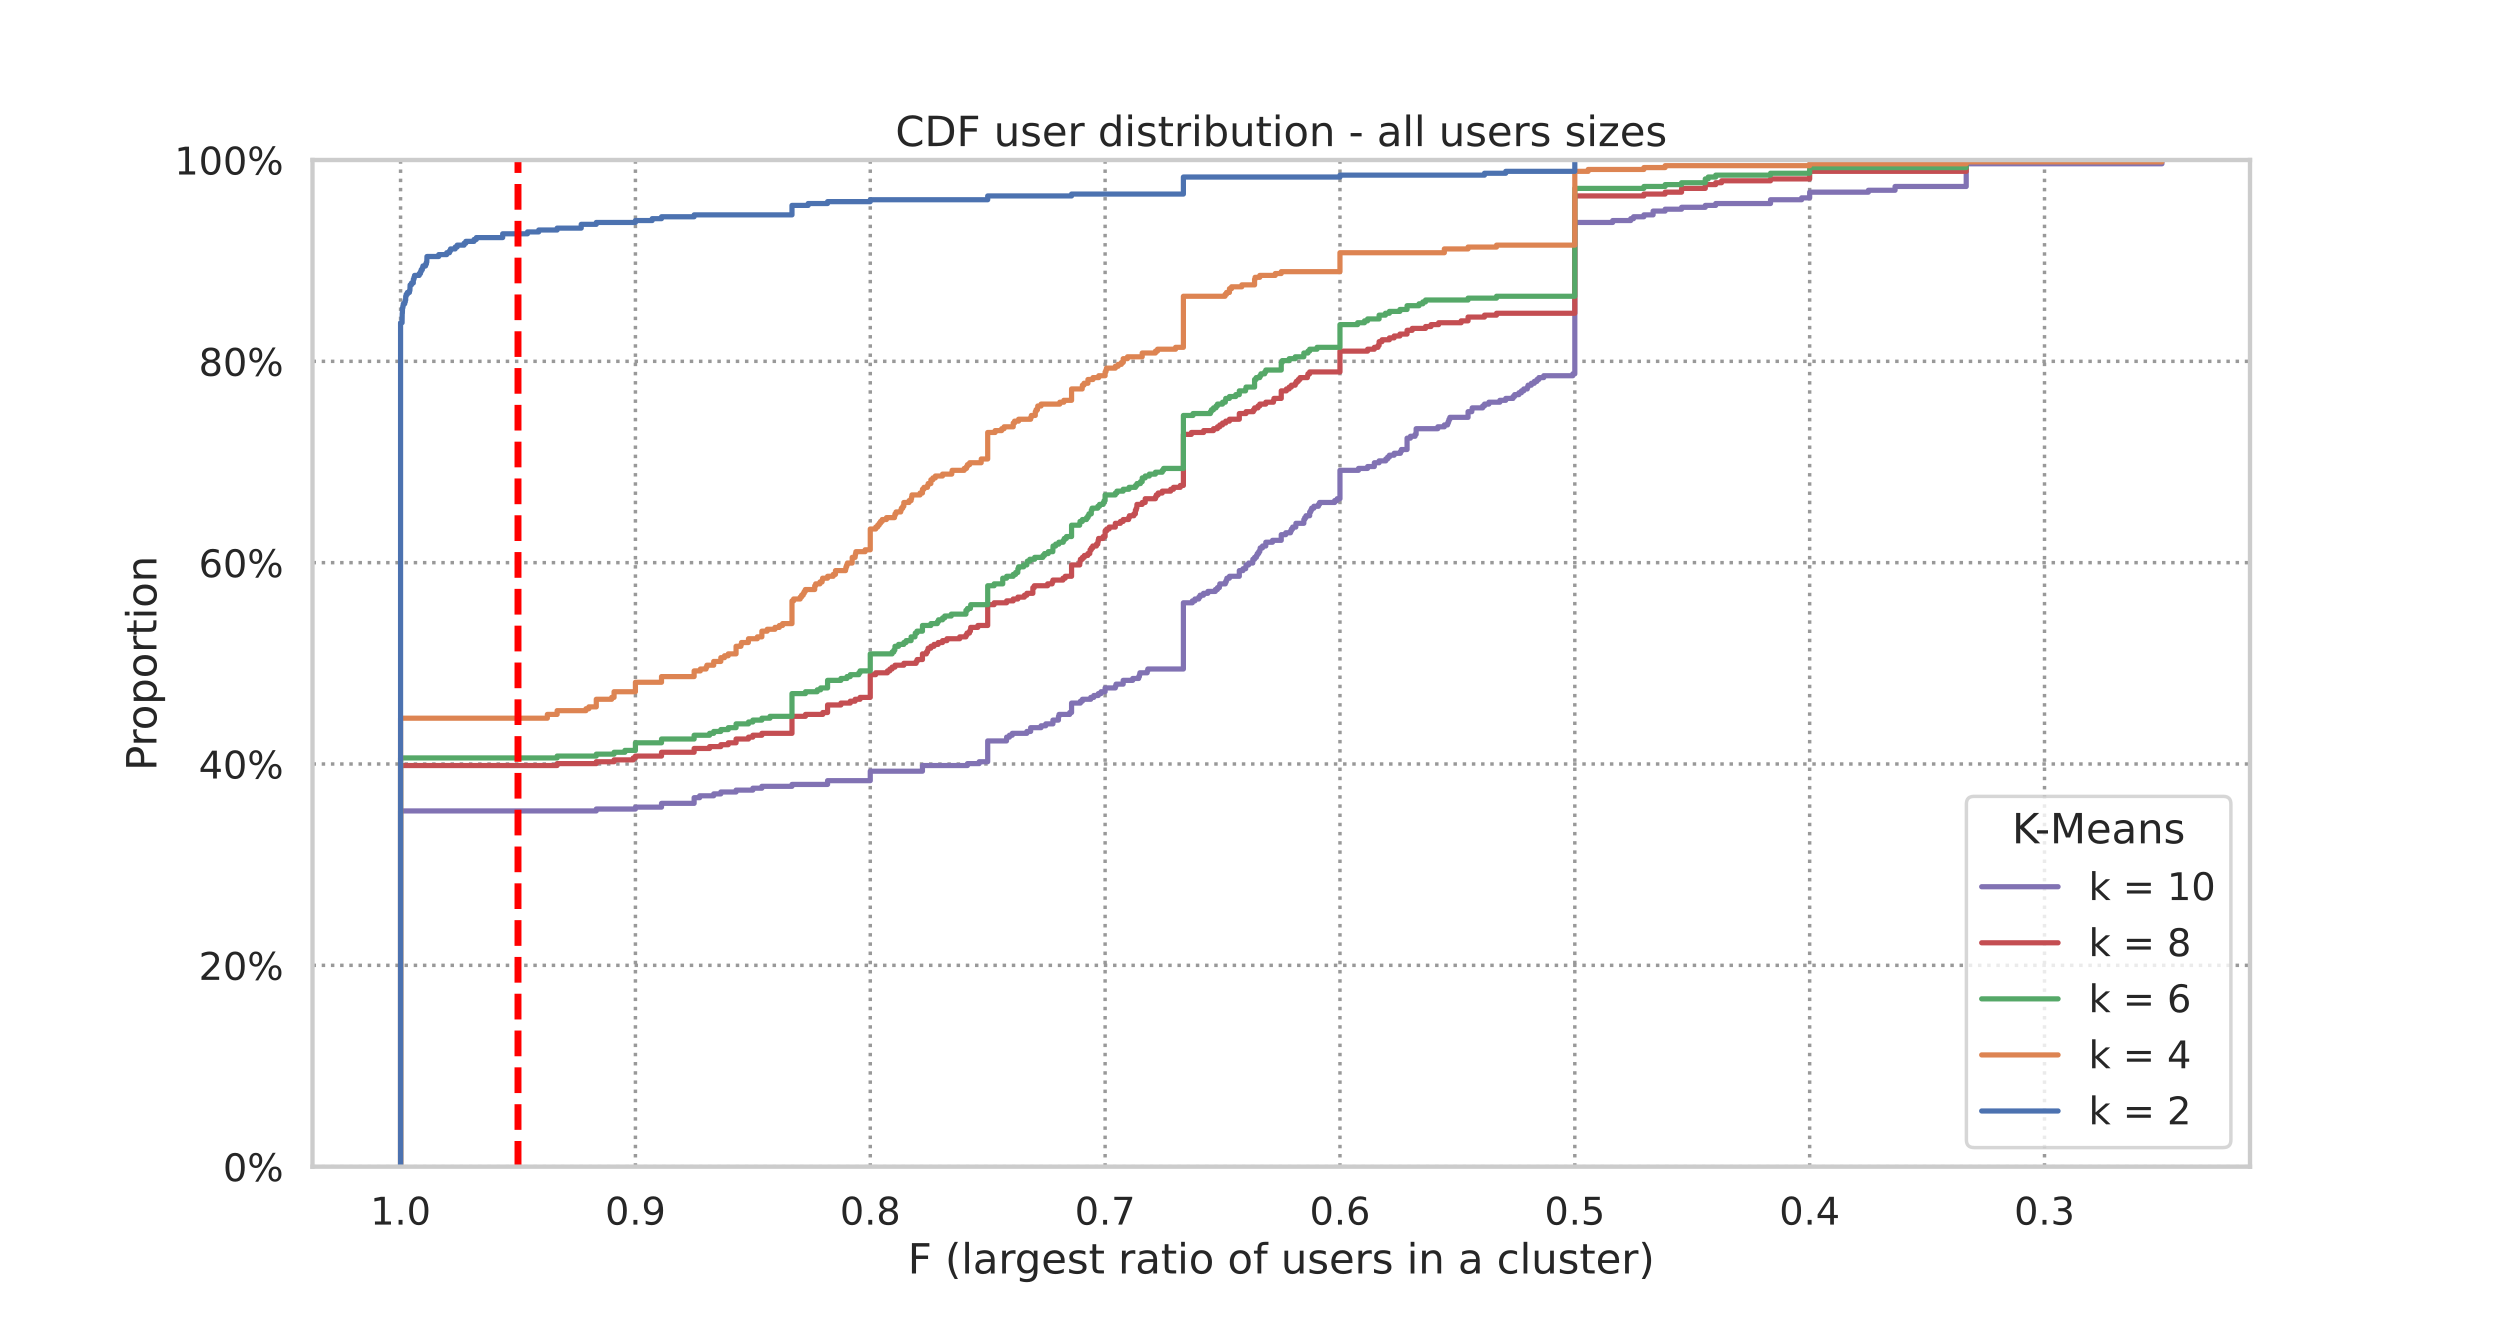 <?xml version="1.0" encoding="utf-8" standalone="no"?>
<!DOCTYPE svg PUBLIC "-//W3C//DTD SVG 1.1//EN"
  "http://www.w3.org/Graphics/SVG/1.1/DTD/svg11.dtd">
<!-- Created with matplotlib (https://matplotlib.org/) -->
<svg height="576pt" version="1.1" viewBox="0 0 1080 576" width="1080pt" xmlns="http://www.w3.org/2000/svg" xmlns:xlink="http://www.w3.org/1999/xlink">
 <defs>
  <style type="text/css">*{stroke-linecap:butt;stroke-linejoin:round;}</style>
 </defs>
 <g id="figure_1">
  <g id="patch_1">
   <path d="M 0 576 
L 1080 576 
L 1080 0 
L 0 0 
z
" style="fill:#ffffff;"/>
  </g>
  <g id="axes_1">
   <g id="patch_2">
    <path d="M 135 504 
L 972 504 
L 972 69.12 
L 135 69.12 
z
" style="fill:#ffffff;"/>
   </g>
   <g id="matplotlib.axis_1">
    <g id="xtick_1">
     <g id="line2d_1">
      <path clip-path="url(#p7c62f1e871)" d="M 883.227 504 
L 883.227 69.12 
" style="fill:none;stroke:#999999;stroke-dasharray:1.5,2.475;stroke-dashoffset:0;stroke-width:1.5;"/>
     </g>
     <g id="text_1">
      <!-- 0.3 -->
      <g style="fill:#262626;" transform="translate(870.107 529.037)scale(0.165 -0.165)">
       <defs>
        <path d="M 31.781 66.406 
Q 24.172 66.406 20.328 58.906 
Q 16.5 51.422 16.5 36.375 
Q 16.5 21.391 20.328 13.891 
Q 24.172 6.391 31.781 6.391 
Q 39.453 6.391 43.281 13.891 
Q 47.125 21.391 47.125 36.375 
Q 47.125 51.422 43.281 58.906 
Q 39.453 66.406 31.781 66.406 
z
M 31.781 74.219 
Q 44.047 74.219 50.516 64.516 
Q 56.984 54.828 56.984 36.375 
Q 56.984 17.969 50.516 8.266 
Q 44.047 -1.422 31.781 -1.422 
Q 19.531 -1.422 13.062 8.266 
Q 6.594 17.969 6.594 36.375 
Q 6.594 54.828 13.062 64.516 
Q 19.531 74.219 31.781 74.219 
z
" id="DejaVuSans-48"/>
        <path d="M 10.688 12.406 
L 21 12.406 
L 21 0 
L 10.688 0 
z
" id="DejaVuSans-46"/>
        <path d="M 40.578 39.312 
Q 47.656 37.797 51.625 33 
Q 55.609 28.219 55.609 21.188 
Q 55.609 10.406 48.188 4.484 
Q 40.766 -1.422 27.094 -1.422 
Q 22.516 -1.422 17.656 -0.516 
Q 12.797 0.391 7.625 2.203 
L 7.625 11.719 
Q 11.719 9.328 16.594 8.109 
Q 21.484 6.891 26.812 6.891 
Q 36.078 6.891 40.938 10.547 
Q 45.797 14.203 45.797 21.188 
Q 45.797 27.641 41.281 31.266 
Q 36.766 34.906 28.719 34.906 
L 20.219 34.906 
L 20.219 43.016 
L 29.109 43.016 
Q 36.375 43.016 40.234 45.922 
Q 44.094 48.828 44.094 54.297 
Q 44.094 59.906 40.109 62.906 
Q 36.141 65.922 28.719 65.922 
Q 24.656 65.922 20.016 65.031 
Q 15.375 64.156 9.812 62.312 
L 9.812 71.094 
Q 15.438 72.656 20.344 73.438 
Q 25.25 74.219 29.594 74.219 
Q 40.828 74.219 47.359 69.109 
Q 53.906 64.016 53.906 55.328 
Q 53.906 49.266 50.438 45.094 
Q 46.969 40.922 40.578 39.312 
z
" id="DejaVuSans-51"/>
       </defs>
       <use xlink:href="#DejaVuSans-48"/>
       <use x="63.623" xlink:href="#DejaVuSans-46"/>
       <use x="95.41" xlink:href="#DejaVuSans-51"/>
      </g>
     </g>
    </g>
    <g id="xtick_2">
     <g id="line2d_2">
      <path clip-path="url(#p7c62f1e871)" d="M 781.773 504 
L 781.773 69.12 
" style="fill:none;stroke:#999999;stroke-dasharray:1.5,2.475;stroke-dashoffset:0;stroke-width:1.5;"/>
     </g>
     <g id="text_2">
      <!-- 0.4 -->
      <g style="fill:#262626;" transform="translate(768.653 529.037)scale(0.165 -0.165)">
       <defs>
        <path d="M 37.797 64.312 
L 12.891 25.391 
L 37.797 25.391 
z
M 35.203 72.906 
L 47.609 72.906 
L 47.609 25.391 
L 58.016 25.391 
L 58.016 17.188 
L 47.609 17.188 
L 47.609 0 
L 37.797 0 
L 37.797 17.188 
L 4.891 17.188 
L 4.891 26.703 
z
" id="DejaVuSans-52"/>
       </defs>
       <use xlink:href="#DejaVuSans-48"/>
       <use x="63.623" xlink:href="#DejaVuSans-46"/>
       <use x="95.41" xlink:href="#DejaVuSans-52"/>
      </g>
     </g>
    </g>
    <g id="xtick_3">
     <g id="line2d_3">
      <path clip-path="url(#p7c62f1e871)" d="M 680.318 504 
L 680.318 69.12 
" style="fill:none;stroke:#999999;stroke-dasharray:1.5,2.475;stroke-dashoffset:0;stroke-width:1.5;"/>
     </g>
     <g id="text_3">
      <!-- 0.5 -->
      <g style="fill:#262626;" transform="translate(667.198 529.037)scale(0.165 -0.165)">
       <defs>
        <path d="M 10.797 72.906 
L 49.516 72.906 
L 49.516 64.594 
L 19.828 64.594 
L 19.828 46.734 
Q 21.969 47.469 24.109 47.828 
Q 26.266 48.188 28.422 48.188 
Q 40.625 48.188 47.75 41.5 
Q 54.891 34.812 54.891 23.391 
Q 54.891 11.625 47.562 5.094 
Q 40.234 -1.422 26.906 -1.422 
Q 22.312 -1.422 17.547 -0.641 
Q 12.797 0.141 7.719 1.703 
L 7.719 11.625 
Q 12.109 9.234 16.797 8.062 
Q 21.484 6.891 26.703 6.891 
Q 35.156 6.891 40.078 11.328 
Q 45.016 15.766 45.016 23.391 
Q 45.016 31 40.078 35.438 
Q 35.156 39.891 26.703 39.891 
Q 22.75 39.891 18.812 39.016 
Q 14.891 38.141 10.797 36.281 
z
" id="DejaVuSans-53"/>
       </defs>
       <use xlink:href="#DejaVuSans-48"/>
       <use x="63.623" xlink:href="#DejaVuSans-46"/>
       <use x="95.41" xlink:href="#DejaVuSans-53"/>
      </g>
     </g>
    </g>
    <g id="xtick_4">
     <g id="line2d_4">
      <path clip-path="url(#p7c62f1e871)" d="M 578.864 504 
L 578.864 69.12 
" style="fill:none;stroke:#999999;stroke-dasharray:1.5,2.475;stroke-dashoffset:0;stroke-width:1.5;"/>
     </g>
     <g id="text_4">
      <!-- 0.6 -->
      <g style="fill:#262626;" transform="translate(565.744 529.037)scale(0.165 -0.165)">
       <defs>
        <path d="M 33.016 40.375 
Q 26.375 40.375 22.484 35.828 
Q 18.609 31.297 18.609 23.391 
Q 18.609 15.531 22.484 10.953 
Q 26.375 6.391 33.016 6.391 
Q 39.656 6.391 43.531 10.953 
Q 47.406 15.531 47.406 23.391 
Q 47.406 31.297 43.531 35.828 
Q 39.656 40.375 33.016 40.375 
z
M 52.594 71.297 
L 52.594 62.312 
Q 48.875 64.062 45.094 64.984 
Q 41.312 65.922 37.594 65.922 
Q 27.828 65.922 22.672 59.328 
Q 17.531 52.734 16.797 39.406 
Q 19.672 43.656 24.016 45.922 
Q 28.375 48.188 33.594 48.188 
Q 44.578 48.188 50.953 41.516 
Q 57.328 34.859 57.328 23.391 
Q 57.328 12.156 50.688 5.359 
Q 44.047 -1.422 33.016 -1.422 
Q 20.359 -1.422 13.672 8.266 
Q 6.984 17.969 6.984 36.375 
Q 6.984 53.656 15.188 63.938 
Q 23.391 74.219 37.203 74.219 
Q 40.922 74.219 44.703 73.484 
Q 48.484 72.75 52.594 71.297 
z
" id="DejaVuSans-54"/>
       </defs>
       <use xlink:href="#DejaVuSans-48"/>
       <use x="63.623" xlink:href="#DejaVuSans-46"/>
       <use x="95.41" xlink:href="#DejaVuSans-54"/>
      </g>
     </g>
    </g>
    <g id="xtick_5">
     <g id="line2d_5">
      <path clip-path="url(#p7c62f1e871)" d="M 477.409 504 
L 477.409 69.12 
" style="fill:none;stroke:#999999;stroke-dasharray:1.5,2.475;stroke-dashoffset:0;stroke-width:1.5;"/>
     </g>
     <g id="text_5">
      <!-- 0.7 -->
      <g style="fill:#262626;" transform="translate(464.289 529.037)scale(0.165 -0.165)">
       <defs>
        <path d="M 8.203 72.906 
L 55.078 72.906 
L 55.078 68.703 
L 28.609 0 
L 18.312 0 
L 43.219 64.594 
L 8.203 64.594 
z
" id="DejaVuSans-55"/>
       </defs>
       <use xlink:href="#DejaVuSans-48"/>
       <use x="63.623" xlink:href="#DejaVuSans-46"/>
       <use x="95.41" xlink:href="#DejaVuSans-55"/>
      </g>
     </g>
    </g>
    <g id="xtick_6">
     <g id="line2d_6">
      <path clip-path="url(#p7c62f1e871)" d="M 375.955 504 
L 375.955 69.12 
" style="fill:none;stroke:#999999;stroke-dasharray:1.5,2.475;stroke-dashoffset:0;stroke-width:1.5;"/>
     </g>
     <g id="text_6">
      <!-- 0.8 -->
      <g style="fill:#262626;" transform="translate(362.834 529.037)scale(0.165 -0.165)">
       <defs>
        <path d="M 31.781 34.625 
Q 24.75 34.625 20.719 30.859 
Q 16.703 27.094 16.703 20.516 
Q 16.703 13.922 20.719 10.156 
Q 24.75 6.391 31.781 6.391 
Q 38.812 6.391 42.859 10.172 
Q 46.922 13.969 46.922 20.516 
Q 46.922 27.094 42.891 30.859 
Q 38.875 34.625 31.781 34.625 
z
M 21.922 38.812 
Q 15.578 40.375 12.031 44.719 
Q 8.5 49.078 8.5 55.328 
Q 8.5 64.062 14.719 69.141 
Q 20.953 74.219 31.781 74.219 
Q 42.672 74.219 48.875 69.141 
Q 55.078 64.062 55.078 55.328 
Q 55.078 49.078 51.531 44.719 
Q 48 40.375 41.703 38.812 
Q 48.828 37.156 52.797 32.312 
Q 56.781 27.484 56.781 20.516 
Q 56.781 9.906 50.312 4.234 
Q 43.844 -1.422 31.781 -1.422 
Q 19.734 -1.422 13.25 4.234 
Q 6.781 9.906 6.781 20.516 
Q 6.781 27.484 10.781 32.312 
Q 14.797 37.156 21.922 38.812 
z
M 18.312 54.391 
Q 18.312 48.734 21.844 45.562 
Q 25.391 42.391 31.781 42.391 
Q 38.141 42.391 41.719 45.562 
Q 45.312 48.734 45.312 54.391 
Q 45.312 60.062 41.719 63.234 
Q 38.141 66.406 31.781 66.406 
Q 25.391 66.406 21.844 63.234 
Q 18.312 60.062 18.312 54.391 
z
" id="DejaVuSans-56"/>
       </defs>
       <use xlink:href="#DejaVuSans-48"/>
       <use x="63.623" xlink:href="#DejaVuSans-46"/>
       <use x="95.41" xlink:href="#DejaVuSans-56"/>
      </g>
     </g>
    </g>
    <g id="xtick_7">
     <g id="line2d_7">
      <path clip-path="url(#p7c62f1e871)" d="M 274.5 504 
L 274.5 69.12 
" style="fill:none;stroke:#999999;stroke-dasharray:1.5,2.475;stroke-dashoffset:0;stroke-width:1.5;"/>
     </g>
     <g id="text_7">
      <!-- 0.9 -->
      <g style="fill:#262626;" transform="translate(261.38 529.037)scale(0.165 -0.165)">
       <defs>
        <path d="M 10.984 1.516 
L 10.984 10.5 
Q 14.703 8.734 18.5 7.812 
Q 22.312 6.891 25.984 6.891 
Q 35.75 6.891 40.891 13.453 
Q 46.047 20.016 46.781 33.406 
Q 43.953 29.203 39.594 26.953 
Q 35.25 24.703 29.984 24.703 
Q 19.047 24.703 12.672 31.312 
Q 6.297 37.938 6.297 49.422 
Q 6.297 60.641 12.938 67.422 
Q 19.578 74.219 30.609 74.219 
Q 43.266 74.219 49.922 64.516 
Q 56.594 54.828 56.594 36.375 
Q 56.594 19.141 48.406 8.859 
Q 40.234 -1.422 26.422 -1.422 
Q 22.703 -1.422 18.891 -0.688 
Q 15.094 0.047 10.984 1.516 
z
M 30.609 32.422 
Q 37.25 32.422 41.125 36.953 
Q 45.016 41.5 45.016 49.422 
Q 45.016 57.281 41.125 61.844 
Q 37.25 66.406 30.609 66.406 
Q 23.969 66.406 20.094 61.844 
Q 16.219 57.281 16.219 49.422 
Q 16.219 41.5 20.094 36.953 
Q 23.969 32.422 30.609 32.422 
z
" id="DejaVuSans-57"/>
       </defs>
       <use xlink:href="#DejaVuSans-48"/>
       <use x="63.623" xlink:href="#DejaVuSans-46"/>
       <use x="95.41" xlink:href="#DejaVuSans-57"/>
      </g>
     </g>
    </g>
    <g id="xtick_8">
     <g id="line2d_8">
      <path clip-path="url(#p7c62f1e871)" d="M 173.045 504 
L 173.045 69.12 
" style="fill:none;stroke:#999999;stroke-dasharray:1.5,2.475;stroke-dashoffset:0;stroke-width:1.5;"/>
     </g>
     <g id="text_8">
      <!-- 1.0 -->
      <g style="fill:#262626;" transform="translate(159.925 529.037)scale(0.165 -0.165)">
       <defs>
        <path d="M 12.406 8.297 
L 28.516 8.297 
L 28.516 63.922 
L 10.984 60.406 
L 10.984 69.391 
L 28.422 72.906 
L 38.281 72.906 
L 38.281 8.297 
L 54.391 8.297 
L 54.391 0 
L 12.406 0 
z
" id="DejaVuSans-49"/>
       </defs>
       <use xlink:href="#DejaVuSans-49"/>
       <use x="63.623" xlink:href="#DejaVuSans-46"/>
       <use x="95.41" xlink:href="#DejaVuSans-48"/>
      </g>
     </g>
    </g>
    <g id="text_9">
     <!-- F (largest ratio of users in a cluster) -->
     <g style="fill:#262626;" transform="translate(392.182 550.146)scale(0.18 -0.18)">
      <defs>
       <path d="M 9.812 72.906 
L 51.703 72.906 
L 51.703 64.594 
L 19.672 64.594 
L 19.672 43.109 
L 48.578 43.109 
L 48.578 34.812 
L 19.672 34.812 
L 19.672 0 
L 9.812 0 
z
" id="DejaVuSans-70"/>
       <path id="DejaVuSans-32"/>
       <path d="M 31 75.875 
Q 24.469 64.656 21.281 53.656 
Q 18.109 42.672 18.109 31.391 
Q 18.109 20.125 21.312 9.062 
Q 24.516 -2 31 -13.188 
L 23.188 -13.188 
Q 15.875 -1.703 12.234 9.375 
Q 8.594 20.453 8.594 31.391 
Q 8.594 42.281 12.203 53.312 
Q 15.828 64.359 23.188 75.875 
z
" id="DejaVuSans-40"/>
       <path d="M 9.422 75.984 
L 18.406 75.984 
L 18.406 0 
L 9.422 0 
z
" id="DejaVuSans-108"/>
       <path d="M 34.281 27.484 
Q 23.391 27.484 19.188 25 
Q 14.984 22.516 14.984 16.5 
Q 14.984 11.719 18.141 8.906 
Q 21.297 6.109 26.703 6.109 
Q 34.188 6.109 38.703 11.406 
Q 43.219 16.703 43.219 25.484 
L 43.219 27.484 
z
M 52.203 31.203 
L 52.203 0 
L 43.219 0 
L 43.219 8.297 
Q 40.141 3.328 35.547 0.953 
Q 30.953 -1.422 24.312 -1.422 
Q 15.922 -1.422 10.953 3.297 
Q 6 8.016 6 15.922 
Q 6 25.141 12.172 29.828 
Q 18.359 34.516 30.609 34.516 
L 43.219 34.516 
L 43.219 35.406 
Q 43.219 41.609 39.141 45 
Q 35.062 48.391 27.688 48.391 
Q 23 48.391 18.547 47.266 
Q 14.109 46.141 10.016 43.891 
L 10.016 52.203 
Q 14.938 54.109 19.578 55.047 
Q 24.219 56 28.609 56 
Q 40.484 56 46.344 49.844 
Q 52.203 43.703 52.203 31.203 
z
" id="DejaVuSans-97"/>
       <path d="M 41.109 46.297 
Q 39.594 47.172 37.812 47.578 
Q 36.031 48 33.891 48 
Q 26.266 48 22.188 43.047 
Q 18.109 38.094 18.109 28.812 
L 18.109 0 
L 9.078 0 
L 9.078 54.688 
L 18.109 54.688 
L 18.109 46.188 
Q 20.953 51.172 25.484 53.578 
Q 30.031 56 36.531 56 
Q 37.453 56 38.578 55.875 
Q 39.703 55.766 41.062 55.516 
z
" id="DejaVuSans-114"/>
       <path d="M 45.406 27.984 
Q 45.406 37.75 41.375 43.109 
Q 37.359 48.484 30.078 48.484 
Q 22.859 48.484 18.828 43.109 
Q 14.797 37.75 14.797 27.984 
Q 14.797 18.266 18.828 12.891 
Q 22.859 7.516 30.078 7.516 
Q 37.359 7.516 41.375 12.891 
Q 45.406 18.266 45.406 27.984 
z
M 54.391 6.781 
Q 54.391 -7.172 48.188 -13.984 
Q 42 -20.797 29.203 -20.797 
Q 24.469 -20.797 20.266 -20.094 
Q 16.062 -19.391 12.109 -17.922 
L 12.109 -9.188 
Q 16.062 -11.328 19.922 -12.344 
Q 23.781 -13.375 27.781 -13.375 
Q 36.625 -13.375 41.016 -8.766 
Q 45.406 -4.156 45.406 5.172 
L 45.406 9.625 
Q 42.625 4.781 38.281 2.391 
Q 33.938 0 27.875 0 
Q 17.828 0 11.672 7.656 
Q 5.516 15.328 5.516 27.984 
Q 5.516 40.672 11.672 48.328 
Q 17.828 56 27.875 56 
Q 33.938 56 38.281 53.609 
Q 42.625 51.219 45.406 46.391 
L 45.406 54.688 
L 54.391 54.688 
z
" id="DejaVuSans-103"/>
       <path d="M 56.203 29.594 
L 56.203 25.203 
L 14.891 25.203 
Q 15.484 15.922 20.484 11.062 
Q 25.484 6.203 34.422 6.203 
Q 39.594 6.203 44.453 7.469 
Q 49.312 8.734 54.109 11.281 
L 54.109 2.781 
Q 49.266 0.734 44.188 -0.344 
Q 39.109 -1.422 33.891 -1.422 
Q 20.797 -1.422 13.156 6.188 
Q 5.516 13.812 5.516 26.812 
Q 5.516 40.234 12.766 48.109 
Q 20.016 56 32.328 56 
Q 43.359 56 49.781 48.891 
Q 56.203 41.797 56.203 29.594 
z
M 47.219 32.234 
Q 47.125 39.594 43.094 43.984 
Q 39.062 48.391 32.422 48.391 
Q 24.906 48.391 20.391 44.141 
Q 15.875 39.891 15.188 32.172 
z
" id="DejaVuSans-101"/>
       <path d="M 44.281 53.078 
L 44.281 44.578 
Q 40.484 46.531 36.375 47.5 
Q 32.281 48.484 27.875 48.484 
Q 21.188 48.484 17.844 46.438 
Q 14.5 44.391 14.5 40.281 
Q 14.5 37.156 16.891 35.375 
Q 19.281 33.594 26.516 31.984 
L 29.594 31.297 
Q 39.156 29.25 43.188 25.516 
Q 47.219 21.781 47.219 15.094 
Q 47.219 7.469 41.188 3.016 
Q 35.156 -1.422 24.609 -1.422 
Q 20.219 -1.422 15.453 -0.562 
Q 10.688 0.297 5.422 2 
L 5.422 11.281 
Q 10.406 8.688 15.234 7.391 
Q 20.062 6.109 24.812 6.109 
Q 31.156 6.109 34.562 8.281 
Q 37.984 10.453 37.984 14.406 
Q 37.984 18.062 35.516 20.016 
Q 33.062 21.969 24.703 23.781 
L 21.578 24.516 
Q 13.234 26.266 9.516 29.906 
Q 5.812 33.547 5.812 39.891 
Q 5.812 47.609 11.281 51.797 
Q 16.75 56 26.812 56 
Q 31.781 56 36.172 55.266 
Q 40.578 54.547 44.281 53.078 
z
" id="DejaVuSans-115"/>
       <path d="M 18.312 70.219 
L 18.312 54.688 
L 36.812 54.688 
L 36.812 47.703 
L 18.312 47.703 
L 18.312 18.016 
Q 18.312 11.328 20.141 9.422 
Q 21.969 7.516 27.594 7.516 
L 36.812 7.516 
L 36.812 0 
L 27.594 0 
Q 17.188 0 13.234 3.875 
Q 9.281 7.766 9.281 18.016 
L 9.281 47.703 
L 2.688 47.703 
L 2.688 54.688 
L 9.281 54.688 
L 9.281 70.219 
z
" id="DejaVuSans-116"/>
       <path d="M 9.422 54.688 
L 18.406 54.688 
L 18.406 0 
L 9.422 0 
z
M 9.422 75.984 
L 18.406 75.984 
L 18.406 64.594 
L 9.422 64.594 
z
" id="DejaVuSans-105"/>
       <path d="M 30.609 48.391 
Q 23.391 48.391 19.188 42.75 
Q 14.984 37.109 14.984 27.297 
Q 14.984 17.484 19.156 11.844 
Q 23.344 6.203 30.609 6.203 
Q 37.797 6.203 41.984 11.859 
Q 46.188 17.531 46.188 27.297 
Q 46.188 37.016 41.984 42.703 
Q 37.797 48.391 30.609 48.391 
z
M 30.609 56 
Q 42.328 56 49.016 48.375 
Q 55.719 40.766 55.719 27.297 
Q 55.719 13.875 49.016 6.219 
Q 42.328 -1.422 30.609 -1.422 
Q 18.844 -1.422 12.172 6.219 
Q 5.516 13.875 5.516 27.297 
Q 5.516 40.766 12.172 48.375 
Q 18.844 56 30.609 56 
z
" id="DejaVuSans-111"/>
       <path d="M 37.109 75.984 
L 37.109 68.5 
L 28.516 68.5 
Q 23.688 68.5 21.797 66.547 
Q 19.922 64.594 19.922 59.516 
L 19.922 54.688 
L 34.719 54.688 
L 34.719 47.703 
L 19.922 47.703 
L 19.922 0 
L 10.891 0 
L 10.891 47.703 
L 2.297 47.703 
L 2.297 54.688 
L 10.891 54.688 
L 10.891 58.5 
Q 10.891 67.625 15.141 71.797 
Q 19.391 75.984 28.609 75.984 
z
" id="DejaVuSans-102"/>
       <path d="M 8.5 21.578 
L 8.5 54.688 
L 17.484 54.688 
L 17.484 21.922 
Q 17.484 14.156 20.5 10.266 
Q 23.531 6.391 29.594 6.391 
Q 36.859 6.391 41.078 11.031 
Q 45.312 15.672 45.312 23.688 
L 45.312 54.688 
L 54.297 54.688 
L 54.297 0 
L 45.312 0 
L 45.312 8.406 
Q 42.047 3.422 37.719 1 
Q 33.406 -1.422 27.688 -1.422 
Q 18.266 -1.422 13.375 4.438 
Q 8.5 10.297 8.5 21.578 
z
M 31.109 56 
z
" id="DejaVuSans-117"/>
       <path d="M 54.891 33.016 
L 54.891 0 
L 45.906 0 
L 45.906 32.719 
Q 45.906 40.484 42.875 44.328 
Q 39.844 48.188 33.797 48.188 
Q 26.516 48.188 22.312 43.547 
Q 18.109 38.922 18.109 30.906 
L 18.109 0 
L 9.078 0 
L 9.078 54.688 
L 18.109 54.688 
L 18.109 46.188 
Q 21.344 51.125 25.703 53.562 
Q 30.078 56 35.797 56 
Q 45.219 56 50.047 50.172 
Q 54.891 44.344 54.891 33.016 
z
" id="DejaVuSans-110"/>
       <path d="M 48.781 52.594 
L 48.781 44.188 
Q 44.969 46.297 41.141 47.344 
Q 37.312 48.391 33.406 48.391 
Q 24.656 48.391 19.812 42.844 
Q 14.984 37.312 14.984 27.297 
Q 14.984 17.281 19.812 11.734 
Q 24.656 6.203 33.406 6.203 
Q 37.312 6.203 41.141 7.25 
Q 44.969 8.297 48.781 10.406 
L 48.781 2.094 
Q 45.016 0.344 40.984 -0.531 
Q 36.969 -1.422 32.422 -1.422 
Q 20.062 -1.422 12.781 6.344 
Q 5.516 14.109 5.516 27.297 
Q 5.516 40.672 12.859 48.328 
Q 20.219 56 33.016 56 
Q 37.156 56 41.109 55.141 
Q 45.062 54.297 48.781 52.594 
z
" id="DejaVuSans-99"/>
       <path d="M 8.016 75.875 
L 15.828 75.875 
Q 23.141 64.359 26.781 53.312 
Q 30.422 42.281 30.422 31.391 
Q 30.422 20.453 26.781 9.375 
Q 23.141 -1.703 15.828 -13.188 
L 8.016 -13.188 
Q 14.5 -2 17.703 9.062 
Q 20.906 20.125 20.906 31.391 
Q 20.906 42.672 17.703 53.656 
Q 14.5 64.656 8.016 75.875 
z
" id="DejaVuSans-41"/>
      </defs>
      <use xlink:href="#DejaVuSans-70"/>
      <use x="57.52" xlink:href="#DejaVuSans-32"/>
      <use x="89.307" xlink:href="#DejaVuSans-40"/>
      <use x="128.32" xlink:href="#DejaVuSans-108"/>
      <use x="156.104" xlink:href="#DejaVuSans-97"/>
      <use x="217.383" xlink:href="#DejaVuSans-114"/>
      <use x="256.746" xlink:href="#DejaVuSans-103"/>
      <use x="320.223" xlink:href="#DejaVuSans-101"/>
      <use x="381.746" xlink:href="#DejaVuSans-115"/>
      <use x="433.846" xlink:href="#DejaVuSans-116"/>
      <use x="473.055" xlink:href="#DejaVuSans-32"/>
      <use x="504.842" xlink:href="#DejaVuSans-114"/>
      <use x="545.955" xlink:href="#DejaVuSans-97"/>
      <use x="607.234" xlink:href="#DejaVuSans-116"/>
      <use x="646.443" xlink:href="#DejaVuSans-105"/>
      <use x="674.227" xlink:href="#DejaVuSans-111"/>
      <use x="735.408" xlink:href="#DejaVuSans-32"/>
      <use x="767.195" xlink:href="#DejaVuSans-111"/>
      <use x="828.377" xlink:href="#DejaVuSans-102"/>
      <use x="863.582" xlink:href="#DejaVuSans-32"/>
      <use x="895.369" xlink:href="#DejaVuSans-117"/>
      <use x="958.748" xlink:href="#DejaVuSans-115"/>
      <use x="1010.848" xlink:href="#DejaVuSans-101"/>
      <use x="1072.371" xlink:href="#DejaVuSans-114"/>
      <use x="1113.484" xlink:href="#DejaVuSans-115"/>
      <use x="1165.584" xlink:href="#DejaVuSans-32"/>
      <use x="1197.371" xlink:href="#DejaVuSans-105"/>
      <use x="1225.154" xlink:href="#DejaVuSans-110"/>
      <use x="1288.533" xlink:href="#DejaVuSans-32"/>
      <use x="1320.32" xlink:href="#DejaVuSans-97"/>
      <use x="1381.6" xlink:href="#DejaVuSans-32"/>
      <use x="1413.387" xlink:href="#DejaVuSans-99"/>
      <use x="1468.367" xlink:href="#DejaVuSans-108"/>
      <use x="1496.15" xlink:href="#DejaVuSans-117"/>
      <use x="1559.529" xlink:href="#DejaVuSans-115"/>
      <use x="1611.629" xlink:href="#DejaVuSans-116"/>
      <use x="1650.838" xlink:href="#DejaVuSans-101"/>
      <use x="1712.361" xlink:href="#DejaVuSans-114"/>
      <use x="1753.475" xlink:href="#DejaVuSans-41"/>
     </g>
    </g>
   </g>
   <g id="matplotlib.axis_2">
    <g id="ytick_1">
     <g id="line2d_9">
      <path clip-path="url(#p7c62f1e871)" d="M 135 504 
L 972 504 
" style="fill:none;stroke:#999999;stroke-dasharray:1.5,2.475;stroke-dashoffset:0;stroke-width:1.5;"/>
     </g>
     <g id="text_10">
      <!-- 0% -->
      <g style="fill:#262626;" transform="translate(96.324 510.269)scale(0.165 -0.165)">
       <defs>
        <path d="M 72.703 32.078 
Q 68.453 32.078 66.031 28.469 
Q 63.625 24.859 63.625 18.406 
Q 63.625 12.062 66.031 8.422 
Q 68.453 4.781 72.703 4.781 
Q 76.859 4.781 79.266 8.422 
Q 81.688 12.062 81.688 18.406 
Q 81.688 24.812 79.266 28.438 
Q 76.859 32.078 72.703 32.078 
z
M 72.703 38.281 
Q 80.422 38.281 84.953 32.906 
Q 89.5 27.547 89.5 18.406 
Q 89.5 9.281 84.938 3.922 
Q 80.375 -1.422 72.703 -1.422 
Q 64.891 -1.422 60.344 3.922 
Q 55.812 9.281 55.812 18.406 
Q 55.812 27.594 60.375 32.938 
Q 64.938 38.281 72.703 38.281 
z
M 22.312 68.016 
Q 18.109 68.016 15.688 64.375 
Q 13.281 60.75 13.281 54.391 
Q 13.281 47.953 15.672 44.328 
Q 18.062 40.719 22.312 40.719 
Q 26.562 40.719 28.969 44.328 
Q 31.391 47.953 31.391 54.391 
Q 31.391 60.688 28.953 64.344 
Q 26.516 68.016 22.312 68.016 
z
M 66.406 74.219 
L 74.219 74.219 
L 28.609 -1.422 
L 20.797 -1.422 
z
M 22.312 74.219 
Q 30.031 74.219 34.609 68.875 
Q 39.203 63.531 39.203 54.391 
Q 39.203 45.172 34.641 39.844 
Q 30.078 34.516 22.312 34.516 
Q 14.547 34.516 10.031 39.859 
Q 5.516 45.219 5.516 54.391 
Q 5.516 63.484 10.047 68.844 
Q 14.594 74.219 22.312 74.219 
z
" id="DejaVuSans-37"/>
       </defs>
       <use xlink:href="#DejaVuSans-48"/>
       <use x="63.623" xlink:href="#DejaVuSans-37"/>
      </g>
     </g>
    </g>
    <g id="ytick_2">
     <g id="line2d_10">
      <path clip-path="url(#p7c62f1e871)" d="M 135 417.024 
L 972 417.024 
" style="fill:none;stroke:#999999;stroke-dasharray:1.5,2.475;stroke-dashoffset:0;stroke-width:1.5;"/>
     </g>
     <g id="text_11">
      <!-- 20% -->
      <g style="fill:#262626;" transform="translate(85.826 423.293)scale(0.165 -0.165)">
       <defs>
        <path d="M 19.188 8.297 
L 53.609 8.297 
L 53.609 0 
L 7.328 0 
L 7.328 8.297 
Q 12.938 14.109 22.625 23.891 
Q 32.328 33.688 34.812 36.531 
Q 39.547 41.844 41.422 45.531 
Q 43.312 49.219 43.312 52.781 
Q 43.312 58.594 39.234 62.25 
Q 35.156 65.922 28.609 65.922 
Q 23.969 65.922 18.812 64.312 
Q 13.672 62.703 7.812 59.422 
L 7.812 69.391 
Q 13.766 71.781 18.938 73 
Q 24.125 74.219 28.422 74.219 
Q 39.75 74.219 46.484 68.547 
Q 53.219 62.891 53.219 53.422 
Q 53.219 48.922 51.531 44.891 
Q 49.859 40.875 45.406 35.406 
Q 44.188 33.984 37.641 27.219 
Q 31.109 20.453 19.188 8.297 
z
" id="DejaVuSans-50"/>
       </defs>
       <use xlink:href="#DejaVuSans-50"/>
       <use x="63.623" xlink:href="#DejaVuSans-48"/>
       <use x="127.246" xlink:href="#DejaVuSans-37"/>
      </g>
     </g>
    </g>
    <g id="ytick_3">
     <g id="line2d_11">
      <path clip-path="url(#p7c62f1e871)" d="M 135 330.048 
L 972 330.048 
" style="fill:none;stroke:#999999;stroke-dasharray:1.5,2.475;stroke-dashoffset:0;stroke-width:1.5;"/>
     </g>
     <g id="text_12">
      <!-- 40% -->
      <g style="fill:#262626;" transform="translate(85.826 336.317)scale(0.165 -0.165)">
       <use xlink:href="#DejaVuSans-52"/>
       <use x="63.623" xlink:href="#DejaVuSans-48"/>
       <use x="127.246" xlink:href="#DejaVuSans-37"/>
      </g>
     </g>
    </g>
    <g id="ytick_4">
     <g id="line2d_12">
      <path clip-path="url(#p7c62f1e871)" d="M 135 243.072 
L 972 243.072 
" style="fill:none;stroke:#999999;stroke-dasharray:1.5,2.475;stroke-dashoffset:0;stroke-width:1.5;"/>
     </g>
     <g id="text_13">
      <!-- 60% -->
      <g style="fill:#262626;" transform="translate(85.826 249.341)scale(0.165 -0.165)">
       <use xlink:href="#DejaVuSans-54"/>
       <use x="63.623" xlink:href="#DejaVuSans-48"/>
       <use x="127.246" xlink:href="#DejaVuSans-37"/>
      </g>
     </g>
    </g>
    <g id="ytick_5">
     <g id="line2d_13">
      <path clip-path="url(#p7c62f1e871)" d="M 135 156.096 
L 972 156.096 
" style="fill:none;stroke:#999999;stroke-dasharray:1.5,2.475;stroke-dashoffset:0;stroke-width:1.5;"/>
     </g>
     <g id="text_14">
      <!-- 80% -->
      <g style="fill:#262626;" transform="translate(85.826 162.365)scale(0.165 -0.165)">
       <use xlink:href="#DejaVuSans-56"/>
       <use x="63.623" xlink:href="#DejaVuSans-48"/>
       <use x="127.246" xlink:href="#DejaVuSans-37"/>
      </g>
     </g>
    </g>
    <g id="ytick_6">
     <g id="line2d_14">
      <path clip-path="url(#p7c62f1e871)" d="M 135 69.12 
L 972 69.12 
" style="fill:none;stroke:#999999;stroke-dasharray:1.5,2.475;stroke-dashoffset:0;stroke-width:1.5;"/>
     </g>
     <g id="text_15">
      <!-- 100% -->
      <g style="fill:#262626;" transform="translate(75.328 75.389)scale(0.165 -0.165)">
       <use xlink:href="#DejaVuSans-49"/>
       <use x="63.623" xlink:href="#DejaVuSans-48"/>
       <use x="127.246" xlink:href="#DejaVuSans-48"/>
       <use x="190.869" xlink:href="#DejaVuSans-37"/>
      </g>
     </g>
    </g>
    <g id="text_16">
     <!-- Proportion -->
     <g style="fill:#262626;" transform="translate(67.585 332.993)rotate(-90)scale(0.18 -0.18)">
      <defs>
       <path d="M 19.672 64.797 
L 19.672 37.406 
L 32.078 37.406 
Q 38.969 37.406 42.719 40.969 
Q 46.484 44.531 46.484 51.125 
Q 46.484 57.672 42.719 61.234 
Q 38.969 64.797 32.078 64.797 
z
M 9.812 72.906 
L 32.078 72.906 
Q 44.344 72.906 50.609 67.359 
Q 56.891 61.812 56.891 51.125 
Q 56.891 40.328 50.609 34.812 
Q 44.344 29.297 32.078 29.297 
L 19.672 29.297 
L 19.672 0 
L 9.812 0 
z
" id="DejaVuSans-80"/>
       <path d="M 18.109 8.203 
L 18.109 -20.797 
L 9.078 -20.797 
L 9.078 54.688 
L 18.109 54.688 
L 18.109 46.391 
Q 20.953 51.266 25.266 53.625 
Q 29.594 56 35.594 56 
Q 45.562 56 51.781 48.094 
Q 58.016 40.188 58.016 27.297 
Q 58.016 14.406 51.781 6.484 
Q 45.562 -1.422 35.594 -1.422 
Q 29.594 -1.422 25.266 0.953 
Q 20.953 3.328 18.109 8.203 
z
M 48.688 27.297 
Q 48.688 37.203 44.609 42.844 
Q 40.531 48.484 33.406 48.484 
Q 26.266 48.484 22.188 42.844 
Q 18.109 37.203 18.109 27.297 
Q 18.109 17.391 22.188 11.75 
Q 26.266 6.109 33.406 6.109 
Q 40.531 6.109 44.609 11.75 
Q 48.688 17.391 48.688 27.297 
z
" id="DejaVuSans-112"/>
      </defs>
      <use xlink:href="#DejaVuSans-80"/>
      <use x="58.553" xlink:href="#DejaVuSans-114"/>
      <use x="97.416" xlink:href="#DejaVuSans-111"/>
      <use x="158.598" xlink:href="#DejaVuSans-112"/>
      <use x="222.074" xlink:href="#DejaVuSans-111"/>
      <use x="283.256" xlink:href="#DejaVuSans-114"/>
      <use x="324.369" xlink:href="#DejaVuSans-116"/>
      <use x="363.578" xlink:href="#DejaVuSans-105"/>
      <use x="391.361" xlink:href="#DejaVuSans-111"/>
      <use x="452.543" xlink:href="#DejaVuSans-110"/>
     </g>
    </g>
   </g>
   <g id="line2d_15">
    <path clip-path="url(#p7c62f1e871)" d="M 933.955 69.12 
L 933.955 70.755 
L 849.409 70.755 
L 849.409 80.564 
L 818.665 80.564 
L 818.665 82.199 
L 807.136 82.199 
L 807.136 83.017 
L 781.773 83.017 
L 781.773 85.469 
L 778.314 85.469 
L 778.314 86.286 
L 764.864 86.286 
L 764.864 87.921 
L 741.191 87.921 
L 741.191 88.739 
L 736.682 88.739 
L 736.682 89.556 
L 726.434 89.556 
L 726.434 90.374 
L 719.339 90.374 
L 719.339 91.191 
L 714.136 91.191 
L 714.136 92.826 
L 710.158 92.826 
L 710.158 93.643 
L 705.682 93.643 
L 705.682 94.461 
L 704.474 94.461 
L 704.474 95.278 
L 696.682 95.278 
L 696.682 96.096 
L 680.318 96.096 
L 680.318 161.491 
L 679.466 161.491 
L 679.466 162.309 
L 666.898 162.309 
L 666.898 163.126 
L 664.789 163.126 
L 664.789 163.943 
L 663.955 163.943 
L 663.955 164.761 
L 662.826 164.761 
L 662.826 165.578 
L 661.53 165.578 
L 661.53 166.396 
L 660.128 166.396 
L 660.128 167.213 
L 659.793 167.213 
L 659.793 168.031 
L 658.263 168.031 
L 658.263 168.848 
L 657.26 168.848 
L 657.26 169.666 
L 656.162 169.666 
L 656.162 170.483 
L 654.304 170.483 
L 654.304 171.3 
L 653.62 171.3 
L 653.62 172.118 
L 650.479 172.118 
L 650.479 172.935 
L 647.939 172.935 
L 647.939 173.753 
L 643.201 173.753 
L 643.201 174.57 
L 641.297 174.57 
L 641.297 175.388 
L 640.498 175.388 
L 640.498 176.205 
L 635.984 176.205 
L 635.984 177.023 
L 635.821 177.023 
L 635.821 177.84 
L 634.202 177.84 
L 634.202 180.292 
L 626.353 180.292 
L 626.353 181.11 
L 625.968 181.11 
L 625.968 181.927 
L 625.689 181.927 
L 625.689 182.745 
L 625.34 182.745 
L 625.34 183.562 
L 623.955 183.562 
L 623.955 184.38 
L 621.136 184.38 
L 621.136 185.197 
L 611.768 185.197 
L 611.768 187.649 
L 611.301 187.649 
L 611.301 188.467 
L 609.3 188.467 
L 609.3 189.284 
L 607.851 189.284 
L 607.851 194.189 
L 605.404 194.189 
L 605.404 195.006 
L 604.981 195.006 
L 604.981 195.824 
L 602.276 195.824 
L 602.276 196.641 
L 600.222 196.641 
L 600.222 197.459 
L 599.449 197.459 
L 599.449 198.276 
L 598.645 198.276 
L 598.645 199.094 
L 595.773 199.094 
L 595.773 199.911 
L 593.711 199.911 
L 593.711 201.546 
L 590.799 201.546 
L 590.799 202.363 
L 586.865 202.363 
L 586.865 203.181 
L 578.864 203.181 
L 578.864 215.442 
L 577.656 215.442 
L 577.656 216.26 
L 576.568 216.26 
L 576.568 217.077 
L 570.042 217.077 
L 570.042 217.895 
L 569.558 217.895 
L 569.558 218.712 
L 567.591 218.712 
L 567.591 219.53 
L 566.619 219.53 
L 566.619 220.347 
L 566.236 220.347 
L 566.236 221.165 
L 565.773 221.165 
L 565.773 222.799 
L 564.196 222.799 
L 564.196 223.617 
L 563.645 223.617 
L 563.645 224.434 
L 563.255 224.434 
L 563.255 226.069 
L 559.835 226.069 
L 559.778 227.704 
L 558.415 227.704 
L 558.415 228.522 
L 557.873 228.522 
L 557.873 229.339 
L 557.505 229.339 
L 557.505 230.156 
L 555.434 230.156 
L 555.434 230.974 
L 553.5 230.974 
L 553.5 233.426 
L 549.723 233.426 
L 549.723 234.244 
L 546.825 234.244 
L 546.825 235.878 
L 545.401 235.878 
L 545.401 236.696 
L 544.407 236.696 
L 544.407 237.513 
L 544.221 237.513 
L 544.221 238.331 
L 543.745 238.331 
L 543.745 239.148 
L 543.131 239.148 
L 543.131 239.966 
L 542.753 239.966 
L 542.753 240.783 
L 541.971 240.783 
L 541.971 241.601 
L 541.227 241.601 
L 541.193 243.235 
L 539.409 243.235 
L 539.409 244.053 
L 538.282 244.053 
L 538.282 244.87 
L 538.135 244.87 
L 538.135 245.688 
L 536.958 245.688 
L 536.958 246.505 
L 535.383 246.505 
L 535.383 248.958 
L 531.12 248.958 
L 531.12 249.775 
L 530.015 249.775 
L 530.015 250.592 
L 529.722 250.592 
L 529.722 251.41 
L 529.344 251.41 
L 529.344 252.227 
L 526.957 252.227 
L 526.957 253.045 
L 526.776 253.045 
L 526.776 253.862 
L 525.931 253.862 
L 525.931 254.68 
L 525.031 254.68 
L 525.031 255.497 
L 521.795 255.497 
L 521.795 256.315 
L 519.899 256.315 
L 519.899 257.132 
L 518.423 257.132 
L 518.423 257.949 
L 517.868 257.949 
L 517.868 258.767 
L 516.201 258.767 
L 516.201 259.584 
L 515.092 259.584 
L 515.092 260.402 
L 511.227 260.402 
L 511.227 289.012 
L 495.855 289.012 
L 495.855 289.83 
L 495.589 289.83 
L 495.589 290.647 
L 492.439 290.647 
L 492.439 291.465 
L 492.228 291.465 
L 492.228 292.282 
L 491.903 292.282 
L 491.903 293.1 
L 489.337 293.1 
L 489.337 293.917 
L 485.213 293.917 
L 485.213 295.552 
L 482.128 295.552 
L 482.128 296.369 
L 481.82 296.369 
L 481.82 297.187 
L 477.409 297.187 
L 477.409 298.822 
L 475.642 298.822 
L 475.642 299.639 
L 474.468 299.639 
L 474.468 300.457 
L 472.515 300.457 
L 472.515 301.274 
L 471.198 301.274 
L 471.198 302.091 
L 467.591 302.091 
L 467.591 302.909 
L 466.73 302.909 
L 466.73 303.726 
L 462.916 303.726 
L 462.916 307.814 
L 462.106 307.814 
L 462.106 308.631 
L 457.505 308.631 
L 457.505 309.448 
L 457.259 309.448 
L 457.24 311.083 
L 454.864 311.083 
L 454.864 312.718 
L 451.767 312.718 
L 451.767 313.536 
L 449.74 313.536 
L 449.74 314.353 
L 445.241 314.353 
L 445.241 315.988 
L 443.591 315.988 
L 443.591 316.805 
L 437.299 316.805 
L 437.299 317.623 
L 436.076 317.623 
L 436.076 318.44 
L 434.864 318.44 
L 434.814 320.075 
L 426.682 320.075 
L 426.682 329.067 
L 423.006 329.067 
L 423.006 329.885 
L 417.936 329.885 
L 417.936 330.702 
L 398.5 330.702 
L 398.5 333.154 
L 375.955 333.154 
L 375.955 337.242 
L 357.508 337.242 
L 357.508 338.876 
L 342.136 338.876 
L 342.136 339.694 
L 329.129 339.694 
L 329.129 340.511 
L 325.227 340.511 
L 325.227 341.329 
L 317.981 341.329 
L 317.981 342.146 
L 311.393 342.146 
L 311.393 342.964 
L 308.318 342.964 
L 308.318 343.781 
L 302.256 343.781 
L 302.256 344.598 
L 299.864 344.598 
L 299.864 347.051 
L 285.773 347.051 
L 285.773 348.686 
L 274.5 348.686 
L 274.5 349.503 
L 257.591 349.503 
L 257.591 350.321 
L 173.045 350.321 
L 173.045 504 
L 173.045 504 
" style="fill:none;stroke:#8172b3;stroke-linecap:round;stroke-width:2.25;"/>
   </g>
   <g id="line2d_16">
    <path clip-path="url(#p7c62f1e871)" d="M 849.409 69.12 
L 849.409 74.025 
L 781.773 74.025 
L 781.773 77.294 
L 764.864 77.294 
L 764.864 78.112 
L 743.727 78.112 
L 743.727 78.929 
L 741.191 78.929 
L 741.191 79.747 
L 736.682 79.747 
L 736.682 81.382 
L 726.434 81.382 
L 726.434 83.017 
L 719.339 83.017 
L 719.339 83.834 
L 710.158 83.834 
L 710.158 84.651 
L 680.318 84.651 
L 680.318 135.333 
L 646.5 135.333 
L 646.5 136.15 
L 641.297 136.15 
L 641.297 136.968 
L 634.202 136.968 
L 634.202 138.603 
L 631.227 138.603 
L 631.227 139.42 
L 621.492 139.42 
L 621.492 140.238 
L 618.203 140.238 
L 618.203 141.055 
L 615.834 141.055 
L 615.834 141.872 
L 610.08 141.872 
L 610.08 142.69 
L 607.851 142.69 
L 607.851 144.325 
L 604.767 144.325 
L 604.767 145.142 
L 602.276 145.142 
L 602.276 145.96 
L 600.222 145.96 
L 600.222 146.777 
L 597.035 146.777 
L 597.035 147.595 
L 595.773 147.595 
L 595.773 149.229 
L 595.284 149.229 
L 595.284 150.047 
L 593.711 150.047 
L 593.711 150.864 
L 590.799 150.864 
L 590.799 151.682 
L 578.864 151.682 
L 578.864 160.674 
L 565.773 160.674 
L 565.773 161.491 
L 565.029 161.491 
L 565.029 162.309 
L 564.801 162.309 
L 564.801 163.126 
L 561.595 163.126 
L 561.595 163.943 
L 560.858 163.943 
L 560.858 164.761 
L 560.003 164.761 
L 560.003 165.578 
L 559.539 165.578 
L 559.539 166.396 
L 557.873 166.396 
L 557.873 167.213 
L 556.928 167.213 
L 556.928 168.031 
L 555.725 168.031 
L 555.725 168.848 
L 553.5 168.848 
L 553.5 172.118 
L 550.356 172.118 
L 550.356 172.935 
L 550.117 172.935 
L 550.117 173.753 
L 546.825 173.753 
L 546.825 174.57 
L 544.221 174.57 
L 544.221 175.388 
L 543.435 175.388 
L 543.435 176.205 
L 541.971 176.205 
L 541.971 177.023 
L 541.456 177.023 
L 541.456 177.84 
L 538.282 177.84 
L 538.282 178.657 
L 535.383 178.657 
L 535.383 181.11 
L 531.12 181.11 
L 531.12 181.927 
L 529.507 181.927 
L 529.507 182.745 
L 528.136 182.745 
L 528.136 183.562 
L 526.957 183.562 
L 526.957 184.38 
L 525.931 184.38 
L 525.931 185.197 
L 524.234 185.197 
L 524.234 186.014 
L 519.971 186.014 
L 519.971 186.832 
L 514.678 186.832 
L 514.678 187.649 
L 511.227 187.649 
L 511.227 209.72 
L 509.879 209.72 
L 509.879 210.538 
L 506.946 210.538 
L 506.946 211.355 
L 505.732 211.355 
L 505.732 212.173 
L 502.087 212.173 
L 502.087 212.99 
L 500.318 212.99 
L 500.318 213.808 
L 499.508 213.808 
L 499.508 214.625 
L 499.149 214.625 
L 499.149 215.442 
L 494.731 215.442 
L 494.731 217.077 
L 493.428 217.077 
L 493.428 217.895 
L 491.166 217.895 
L 491.097 219.53 
L 490.855 219.53 
L 490.855 220.347 
L 490.49 220.347 
L 490.487 221.982 
L 489.823 221.982 
L 489.823 222.799 
L 487.904 222.799 
L 487.904 223.617 
L 487.555 223.617 
L 487.555 224.434 
L 485.213 224.434 
L 485.213 225.252 
L 484.017 225.252 
L 484.017 226.069 
L 481.82 226.069 
L 481.82 227.704 
L 479.158 227.704 
L 479.158 228.522 
L 478.072 228.522 
L 478.072 229.339 
L 477.409 229.339 
L 477.409 231.791 
L 476.542 231.791 
L 476.542 232.609 
L 474.591 232.609 
L 474.591 233.426 
L 474.396 233.426 
L 474.396 234.244 
L 474.239 234.244 
L 474.239 235.061 
L 473.652 235.061 
L 473.652 235.878 
L 472.069 235.878 
L 472.069 236.696 
L 471.441 236.696 
L 471.441 237.513 
L 470.918 237.513 
L 470.918 238.331 
L 470.792 238.331 
L 470.792 239.148 
L 469.933 239.148 
L 469.933 239.966 
L 468.419 239.966 
L 468.419 240.783 
L 467.591 240.783 
L 467.591 241.601 
L 466.73 241.601 
L 466.73 242.418 
L 466.562 242.418 
L 466.562 243.235 
L 466.442 243.235 
L 466.442 244.053 
L 462.916 244.053 
L 462.916 248.958 
L 460.181 248.958 
L 460.181 249.775 
L 459.199 249.775 
L 459.199 250.592 
L 454.864 250.592 
L 454.864 251.41 
L 454.523 251.41 
L 454.523 252.227 
L 452.563 252.227 
L 452.563 253.045 
L 446.812 253.045 
L 446.812 253.862 
L 446.192 253.862 
L 446.192 256.315 
L 443.591 256.315 
L 443.591 257.132 
L 442.534 257.132 
L 442.534 257.949 
L 439.726 257.949 
L 439.726 258.767 
L 437.709 258.767 
L 437.709 259.584 
L 434.864 259.584 
L 434.864 260.402 
L 429.469 260.402 
L 429.469 261.219 
L 426.682 261.219 
L 426.682 270.211 
L 422.431 270.211 
L 422.431 271.029 
L 419.351 271.029 
L 419.351 271.846 
L 419.222 271.846 
L 419.222 272.663 
L 418.817 272.663 
L 418.817 273.481 
L 417.743 273.481 
L 417.743 274.298 
L 417.288 274.298 
L 417.288 275.116 
L 414.604 275.116 
L 414.604 275.933 
L 409.083 275.933 
L 409.083 276.751 
L 407.171 276.751 
L 407.171 277.568 
L 405.291 277.568 
L 405.291 278.386 
L 403.49 278.386 
L 403.49 279.203 
L 402.136 279.203 
L 402.136 280.02 
L 400.951 280.02 
L 400.951 280.838 
L 400.694 280.838 
L 400.694 281.655 
L 400.213 281.655 
L 400.213 282.473 
L 398.5 282.473 
L 398.5 284.925 
L 396.208 284.925 
L 396.208 285.743 
L 395.751 285.743 
L 395.751 286.56 
L 390.448 286.56 
L 390.448 287.377 
L 386.634 287.377 
L 386.634 288.195 
L 385.392 288.195 
L 385.392 289.012 
L 384.409 289.012 
L 384.409 289.83 
L 383.378 289.83 
L 383.378 290.647 
L 378.278 290.647 
L 378.278 291.465 
L 375.955 291.465 
L 375.955 301.274 
L 371.543 301.274 
L 371.543 302.091 
L 369.409 302.091 
L 369.409 302.909 
L 367.32 302.909 
L 367.32 303.726 
L 363.273 303.726 
L 363.273 304.544 
L 357.508 304.544 
L 357.508 307.814 
L 355.436 307.814 
L 355.436 308.631 
L 347.967 308.631 
L 347.967 309.448 
L 342.136 309.448 
L 342.136 316.805 
L 329.129 316.805 
L 329.129 317.623 
L 325.227 317.623 
L 325.227 318.44 
L 323.348 318.44 
L 323.348 319.258 
L 317.981 319.258 
L 317.981 320.893 
L 314.61 320.893 
L 314.61 321.71 
L 311.393 321.71 
L 311.393 322.528 
L 306.538 322.528 
L 306.538 323.345 
L 299.864 323.345 
L 299.864 324.98 
L 285.773 324.98 
L 285.773 326.615 
L 274.5 326.615 
L 274.5 327.432 
L 273.543 327.432 
L 273.543 328.25 
L 265.277 328.25 
L 265.277 329.067 
L 257.591 329.067 
L 257.591 329.885 
L 240.682 329.885 
L 240.682 330.702 
L 173.045 330.702 
L 173.045 504 
L 173.045 504 
" style="fill:none;stroke:#c44e52;stroke-linecap:round;stroke-width:2.25;"/>
   </g>
   <g id="line2d_17">
    <path clip-path="url(#p7c62f1e871)" d="M 849.409 69.12 
L 849.409 72.39 
L 781.773 72.39 
L 781.773 74.842 
L 764.864 74.842 
L 764.864 75.66 
L 741.191 75.66 
L 741.191 76.477 
L 737.963 76.477 
L 737.963 77.294 
L 736.682 77.294 
L 736.682 78.929 
L 726.434 78.929 
L 726.434 79.747 
L 719.339 79.747 
L 719.339 80.564 
L 710.158 80.564 
L 710.158 81.382 
L 680.318 81.382 
L 680.318 127.976 
L 646.5 127.976 
L 646.5 128.793 
L 634.202 128.793 
L 634.202 129.611 
L 615.834 129.611 
L 615.834 130.428 
L 614.671 130.428 
L 614.671 131.246 
L 613.027 131.246 
L 613.027 132.063 
L 607.851 132.063 
L 607.851 133.698 
L 604.767 133.698 
L 604.767 134.515 
L 600.222 134.515 
L 600.222 135.333 
L 598.5 135.333 
L 598.5 136.15 
L 595.773 136.15 
L 595.773 137.785 
L 590.799 137.785 
L 590.799 138.603 
L 589.463 138.603 
L 589.463 139.42 
L 586.487 139.42 
L 586.487 140.238 
L 578.864 140.238 
L 578.864 150.047 
L 568.966 150.047 
L 568.966 150.864 
L 565.773 150.864 
L 565.773 151.682 
L 565.029 151.682 
L 565.029 152.499 
L 563.255 152.499 
L 563.255 154.134 
L 559.539 154.134 
L 559.539 154.952 
L 556.928 154.952 
L 556.928 155.769 
L 553.933 155.769 
L 553.933 156.586 
L 553.5 156.586 
L 553.5 159.856 
L 546.825 159.856 
L 546.825 160.674 
L 546.346 160.674 
L 546.346 161.491 
L 544.711 161.491 
L 544.711 162.309 
L 544.221 162.309 
L 544.221 163.126 
L 542.65 163.126 
L 542.65 163.943 
L 541.971 163.943 
L 541.971 167.213 
L 538.282 167.213 
L 538.282 168.031 
L 538.067 168.031 
L 538.067 168.848 
L 535.383 168.848 
L 535.383 170.483 
L 533.841 170.483 
L 533.841 171.3 
L 531.12 171.3 
L 531.12 172.118 
L 529.507 172.118 
L 529.507 172.935 
L 529.344 172.935 
L 529.344 173.753 
L 528.136 173.753 
L 528.136 174.57 
L 525.931 174.57 
L 525.931 175.388 
L 525.318 175.388 
L 525.318 176.205 
L 524.234 176.205 
L 524.234 177.023 
L 523.319 177.023 
L 523.319 177.84 
L 522.889 177.84 
L 522.889 178.657 
L 515.381 178.657 
L 515.381 179.475 
L 511.227 179.475 
L 511.227 202.363 
L 502.666 202.363 
L 502.666 203.181 
L 502.087 203.181 
L 502.087 203.998 
L 499.149 203.998 
L 499.149 204.816 
L 496.524 204.816 
L 496.524 205.633 
L 494.731 205.633 
L 494.731 206.451 
L 493.428 206.451 
L 493.428 208.085 
L 492.683 208.085 
L 492.683 208.903 
L 491.166 208.903 
L 491.166 209.72 
L 490.522 209.72 
L 490.522 210.538 
L 487.749 210.538 
L 487.749 211.355 
L 485.213 211.355 
L 485.213 212.173 
L 482.514 212.173 
L 482.514 212.99 
L 481.82 212.99 
L 481.82 213.808 
L 477.409 213.808 
L 477.409 216.26 
L 476.981 216.26 
L 476.981 217.077 
L 476.594 217.077 
L 476.594 217.895 
L 474.994 217.895 
L 474.994 218.712 
L 474.239 218.712 
L 474.239 219.53 
L 471.773 219.53 
L 471.773 220.347 
L 471.441 220.347 
L 471.441 221.982 
L 470.412 221.982 
L 470.412 222.799 
L 469.986 222.799 
L 469.986 223.617 
L 469.373 223.617 
L 469.373 224.434 
L 467.591 224.434 
L 467.591 225.252 
L 466.562 225.252 
L 466.562 226.069 
L 466.408 226.069 
L 466.408 226.887 
L 462.916 226.887 
L 462.916 231.791 
L 460.694 231.791 
L 460.694 232.609 
L 459.765 232.609 
L 459.765 233.426 
L 459.328 233.426 
L 459.328 234.244 
L 457.412 234.244 
L 457.412 235.061 
L 456.05 235.061 
L 456.05 235.878 
L 454.913 235.878 
L 454.808 238.331 
L 452.846 238.331 
L 452.846 239.148 
L 451.227 239.148 
L 451.227 239.966 
L 450.528 239.966 
L 450.528 240.783 
L 446.973 240.783 
L 446.973 241.601 
L 444.867 241.601 
L 444.867 242.418 
L 443.795 242.418 
L 443.795 243.235 
L 443.591 243.235 
L 443.591 244.053 
L 442.211 244.053 
L 442.211 244.87 
L 440.031 244.87 
L 440.031 245.688 
L 439.726 245.688 
L 439.689 247.323 
L 438.76 247.323 
L 438.76 248.14 
L 437.709 248.14 
L 437.709 248.958 
L 434.864 248.958 
L 434.864 249.775 
L 433.185 249.775 
L 433.185 252.227 
L 429.469 252.227 
L 429.469 253.045 
L 426.682 253.045 
L 426.682 261.219 
L 419.351 261.219 
L 419.351 262.037 
L 419.222 262.037 
L 419.222 262.854 
L 417.936 262.854 
L 417.936 263.672 
L 417.288 263.672 
L 417.288 265.306 
L 410.952 265.306 
L 410.952 266.124 
L 408.108 266.124 
L 408.108 266.941 
L 407.171 266.941 
L 407.171 267.759 
L 405.427 267.759 
L 405.427 268.576 
L 404.942 268.576 
L 404.942 269.394 
L 402.136 269.394 
L 402.136 270.211 
L 398.5 270.211 
L 398.5 272.663 
L 396.123 272.663 
L 396.123 273.481 
L 395.391 273.481 
L 395.391 274.298 
L 395.279 274.298 
L 395.279 275.116 
L 393.599 275.116 
L 393.599 276.751 
L 391.427 276.751 
L 391.427 277.568 
L 390.448 277.568 
L 390.448 278.386 
L 388.183 278.386 
L 388.183 279.203 
L 386.634 279.203 
L 386.569 280.838 
L 386.14 280.838 
L 386.14 281.655 
L 385.392 281.655 
L 385.392 282.473 
L 375.955 282.473 
L 375.955 289.83 
L 371.543 289.83 
L 371.543 290.647 
L 371.006 290.647 
L 371.006 291.465 
L 367.32 291.465 
L 367.32 292.282 
L 365.887 292.282 
L 365.887 293.1 
L 363.273 293.1 
L 363.273 293.917 
L 357.508 293.917 
L 357.508 297.187 
L 354.509 297.187 
L 354.509 298.004 
L 353.045 298.004 
L 353.045 298.822 
L 347.967 298.822 
L 347.967 299.639 
L 342.136 299.639 
L 342.136 309.448 
L 332.637 309.448 
L 332.637 310.266 
L 329.129 310.266 
L 329.129 311.083 
L 325.227 311.083 
L 325.227 311.901 
L 323.348 311.901 
L 323.348 312.718 
L 317.981 312.718 
L 317.981 314.353 
L 314.61 314.353 
L 314.61 315.171 
L 311.393 315.171 
L 311.393 315.988 
L 308.318 315.988 
L 308.318 316.805 
L 306.538 316.805 
L 306.538 317.623 
L 299.864 317.623 
L 299.864 319.258 
L 285.773 319.258 
L 285.773 320.893 
L 274.5 320.893 
L 274.5 324.162 
L 269.954 324.162 
L 269.954 324.98 
L 265.277 324.98 
L 265.277 325.797 
L 257.591 325.797 
L 257.591 326.615 
L 240.682 326.615 
L 240.682 327.432 
L 173.045 327.432 
L 173.045 504 
L 173.045 504 
" style="fill:none;stroke:#55a868;stroke-linecap:round;stroke-width:2.25;"/>
   </g>
   <g id="line2d_18">
    <path clip-path="url(#p7c62f1e871)" d="M 933.955 69.12 
L 933.955 69.937 
L 849.409 69.937 
L 849.409 70.755 
L 781.773 70.755 
L 781.773 71.572 
L 719.339 71.572 
L 719.339 72.39 
L 710.158 72.39 
L 710.158 73.207 
L 686.083 73.207 
L 686.083 74.025 
L 680.318 74.025 
L 680.318 105.905 
L 646.5 105.905 
L 646.5 106.722 
L 634.202 106.722 
L 634.202 107.54 
L 623.955 107.54 
L 623.955 109.175 
L 578.864 109.175 
L 578.864 117.349 
L 553.5 117.349 
L 553.5 118.167 
L 550.912 118.167 
L 550.912 118.984 
L 544.221 118.984 
L 544.221 119.802 
L 542.204 119.802 
L 542.204 120.619 
L 541.971 120.619 
L 541.971 123.071 
L 536.465 123.071 
L 536.465 123.889 
L 532.038 123.889 
L 532.038 124.706 
L 531.12 124.706 
L 531.12 126.341 
L 529.856 126.341 
L 529.856 127.158 
L 529.216 127.158 
L 529.216 127.976 
L 511.227 127.976 
L 511.227 150.047 
L 507.845 150.047 
L 507.845 150.864 
L 500.048 150.864 
L 500.048 151.682 
L 499.149 151.682 
L 499.149 152.499 
L 493.428 152.499 
L 493.428 154.134 
L 487.071 154.134 
L 487.071 154.952 
L 485.213 154.952 
L 485.213 156.586 
L 484.441 156.586 
L 484.441 157.404 
L 483.045 157.404 
L 483.045 158.221 
L 481.82 158.221 
L 481.82 159.039 
L 477.996 159.039 
L 477.996 159.856 
L 477.755 159.856 
L 477.755 160.674 
L 477.409 160.674 
L 477.409 162.309 
L 474.667 162.309 
L 474.667 163.126 
L 472.167 163.126 
L 472.167 163.943 
L 469.986 163.943 
L 469.986 165.578 
L 468.284 165.578 
L 468.284 166.396 
L 467.591 166.396 
L 467.506 168.031 
L 462.916 168.031 
L 462.916 172.935 
L 459.582 172.935 
L 459.582 173.753 
L 457.83 173.753 
L 457.83 174.57 
L 449.74 174.57 
L 449.74 175.388 
L 448.31 175.388 
L 448.31 176.205 
L 448.176 176.205 
L 448.176 177.023 
L 447.57 177.023 
L 447.57 177.84 
L 447.247 177.84 
L 447.247 179.475 
L 445.542 179.475 
L 445.542 180.292 
L 445.241 180.292 
L 445.241 181.11 
L 440.031 181.11 
L 440.031 181.927 
L 438.286 181.927 
L 438.286 182.745 
L 437.709 182.745 
L 437.709 184.38 
L 433.767 184.38 
L 433.767 185.197 
L 432.721 185.197 
L 432.721 186.014 
L 429.892 186.014 
L 429.892 186.832 
L 426.682 186.832 
L 426.682 198.276 
L 423.9 198.276 
L 423.864 199.911 
L 418.885 199.911 
L 418.885 200.728 
L 417.936 200.728 
L 417.936 201.546 
L 417.514 201.546 
L 417.514 202.363 
L 416.536 202.363 
L 416.536 203.181 
L 411.321 203.181 
L 411.321 203.998 
L 411.153 203.998 
L 411.153 204.816 
L 407.171 204.816 
L 407.171 205.633 
L 404.081 205.633 
L 404.081 206.451 
L 403.009 206.451 
L 403.009 207.268 
L 402.136 207.268 
L 402.136 208.903 
L 400.951 208.903 
L 400.951 209.72 
L 400.668 209.72 
L 400.668 210.538 
L 399.144 210.538 
L 399.144 211.355 
L 398.5 211.355 
L 398.5 212.99 
L 397.46 212.99 
L 397.46 213.808 
L 393.955 213.808 
L 393.955 214.625 
L 393.802 214.625 
L 393.802 215.442 
L 393.599 215.442 
L 393.599 216.26 
L 392.71 216.26 
L 392.71 217.077 
L 390.448 217.077 
L 390.448 218.712 
L 389.992 218.712 
L 389.992 219.53 
L 389.382 219.53 
L 389.382 220.347 
L 389.106 220.347 
L 389.106 221.165 
L 387.085 221.165 
L 387.085 221.982 
L 386.634 221.982 
L 386.634 222.799 
L 386.422 222.799 
L 386.422 223.617 
L 382.951 223.617 
L 382.951 224.434 
L 381.121 224.434 
L 381.121 225.252 
L 380.383 225.252 
L 380.383 226.069 
L 379.783 226.069 
L 379.783 226.887 
L 379.125 226.887 
L 379.125 227.704 
L 378.3 227.704 
L 378.3 228.522 
L 375.955 228.522 
L 375.955 237.513 
L 373.725 237.513 
L 373.725 238.331 
L 369.743 238.331 
L 369.743 239.148 
L 369.553 239.148 
L 369.553 239.966 
L 369.409 239.966 
L 369.409 240.783 
L 368.15 240.783 
L 368.15 243.235 
L 366.064 243.235 
L 366.064 244.053 
L 365.752 244.053 
L 365.752 244.87 
L 365.459 244.87 
L 365.459 245.688 
L 365.275 245.688 
L 365.275 246.505 
L 360.924 246.505 
L 360.924 248.14 
L 359.935 248.14 
L 359.935 248.958 
L 357.508 248.958 
L 357.508 249.775 
L 355.364 249.775 
L 355.364 250.592 
L 355.143 250.592 
L 355.143 251.41 
L 354.214 251.41 
L 354.214 252.227 
L 352.36 252.227 
L 352.36 253.045 
L 351.953 253.045 
L 351.95 254.68 
L 347.912 254.68 
L 347.912 255.497 
L 347.42 255.497 
L 347.42 256.315 
L 346.968 256.315 
L 346.968 257.132 
L 346.261 257.132 
L 346.261 257.949 
L 345.675 257.949 
L 345.675 258.767 
L 342.827 258.767 
L 342.827 259.584 
L 342.136 259.584 
L 342.136 269.394 
L 338.062 269.394 
L 338.062 270.211 
L 336.682 270.211 
L 336.682 271.029 
L 334.785 271.029 
L 334.785 271.846 
L 331.426 271.846 
L 331.426 272.663 
L 329.129 272.663 
L 329.129 275.116 
L 327.171 275.116 
L 327.171 275.933 
L 323.348 275.933 
L 323.291 277.568 
L 320.318 277.568 
L 320.318 278.386 
L 320.081 278.386 
L 320.081 279.203 
L 317.981 279.203 
L 317.981 282.473 
L 314.61 282.473 
L 314.61 283.29 
L 312.983 283.29 
L 312.983 284.108 
L 311.393 284.108 
L 311.393 285.743 
L 308.318 285.743 
L 308.318 287.377 
L 305.377 287.377 
L 305.377 288.195 
L 305.019 288.195 
L 305.019 289.012 
L 302.562 289.012 
L 302.562 289.83 
L 299.864 289.83 
L 299.864 292.282 
L 285.773 292.282 
L 285.773 294.734 
L 274.5 294.734 
L 274.5 298.822 
L 265.277 298.822 
L 265.277 301.274 
L 264.241 301.274 
L 264.241 302.091 
L 257.591 302.091 
L 257.591 305.361 
L 254.401 305.361 
L 254.401 306.179 
L 253.141 306.179 
L 253.141 306.996 
L 240.682 306.996 
L 240.682 308.631 
L 236.455 308.631 
L 236.455 310.266 
L 173.045 310.266 
L 173.045 504 
L 173.045 504 
" style="fill:none;stroke:#dd8452;stroke-linecap:round;stroke-width:2.25;"/>
   </g>
   <g id="line2d_19">
    <path clip-path="url(#p7c62f1e871)" d="M 680.318 69.12 
L 680.318 74.025 
L 650.479 74.025 
L 650.479 74.842 
L 641.297 74.842 
L 641.297 75.66 
L 578.864 75.66 
L 578.864 76.477 
L 511.227 76.477 
L 511.227 83.834 
L 462.916 83.834 
L 462.916 84.651 
L 426.682 84.651 
L 426.682 86.286 
L 375.955 86.286 
L 375.955 87.104 
L 357.508 87.104 
L 357.508 87.921 
L 349.124 87.921 
L 349.124 88.739 
L 342.136 88.739 
L 342.136 92.826 
L 299.864 92.826 
L 299.864 93.643 
L 285.773 93.643 
L 285.773 94.461 
L 281.747 94.461 
L 281.747 95.278 
L 274.5 95.278 
L 274.5 96.096 
L 257.591 96.096 
L 257.591 96.913 
L 251.087 96.913 
L 251.087 98.548 
L 240.682 98.548 
L 240.682 99.365 
L 232.725 99.365 
L 232.725 100.183 
L 227.886 100.183 
L 227.886 101 
L 217.156 101 
L 217.156 102.635 
L 205.773 102.635 
L 205.773 103.453 
L 204.785 103.453 
L 204.785 104.27 
L 201.227 104.27 
L 201.227 105.088 
L 200.466 105.088 
L 200.466 105.905 
L 197.492 105.905 
L 197.492 106.722 
L 196.64 106.722 
L 196.64 107.54 
L 194.632 107.54 
L 194.632 108.357 
L 194.182 108.357 
L 194.182 109.175 
L 192.98 109.175 
L 192.98 109.992 
L 189.53 109.992 
L 189.53 110.81 
L 184.445 110.81 
L 184.369 113.262 
L 184.194 113.262 
L 184.194 114.079 
L 183.838 114.079 
L 183.838 114.897 
L 182.708 114.897 
L 182.708 115.714 
L 182.439 115.714 
L 182.439 116.532 
L 181.945 116.532 
L 181.945 117.349 
L 181.643 117.349 
L 181.643 118.167 
L 181.097 118.167 
L 181.097 118.984 
L 179.084 118.984 
L 179.084 119.802 
L 178.843 119.802 
L 178.843 120.619 
L 178.559 120.619 
L 178.549 122.254 
L 177.764 122.254 
L 177.764 123.071 
L 177.17 123.071 
L 177.071 125.524 
L 176.874 125.524 
L 176.874 126.341 
L 175.978 126.341 
L 175.978 127.158 
L 175.463 127.158 
L 175.463 127.976 
L 175.256 127.976 
L 175.254 129.611 
L 175.074 129.611 
L 175.074 130.428 
L 174.824 130.428 
L 174.824 131.246 
L 174.225 131.246 
L 174.225 132.063 
L 174.067 132.063 
L 174.067 132.881 
L 173.898 132.881 
L 173.82 135.333 
L 173.763 135.333 
L 173.696 139.42 
L 173.045 139.42 
L 173.045 504 
L 173.045 504 
" style="fill:none;stroke:#4c72b0;stroke-linecap:round;stroke-width:2.25;"/>
   </g>
   <g id="line2d_20">
    <path clip-path="url(#p7c62f1e871)" d="M 223.773 504 
L 223.773 69.12 
" style="fill:none;stroke:#ff0000;stroke-dasharray:11.1,4.8;stroke-dashoffset:0;stroke-width:3;"/>
   </g>
   <g id="patch_3">
    <path d="M 135 504 
L 135 69.12 
" style="fill:none;stroke:#cccccc;stroke-linecap:square;stroke-linejoin:miter;stroke-width:1.875;"/>
   </g>
   <g id="patch_4">
    <path d="M 972 504 
L 972 69.12 
" style="fill:none;stroke:#cccccc;stroke-linecap:square;stroke-linejoin:miter;stroke-width:1.875;"/>
   </g>
   <g id="patch_5">
    <path d="M 135 504 
L 972 504 
" style="fill:none;stroke:#cccccc;stroke-linecap:square;stroke-linejoin:miter;stroke-width:1.875;"/>
   </g>
   <g id="patch_6">
    <path d="M 135 69.12 
L 972 69.12 
" style="fill:none;stroke:#cccccc;stroke-linecap:square;stroke-linejoin:miter;stroke-width:1.875;"/>
   </g>
   <g id="text_17">
    <!-- CDF user distribution - all users sizes -->
    <g style="fill:#262626;" transform="translate(386.81 63.12)scale(0.18 -0.18)">
     <defs>
      <path d="M 64.406 67.281 
L 64.406 56.891 
Q 59.422 61.531 53.781 63.812 
Q 48.141 66.109 41.797 66.109 
Q 29.297 66.109 22.656 58.469 
Q 16.016 50.828 16.016 36.375 
Q 16.016 21.969 22.656 14.328 
Q 29.297 6.688 41.797 6.688 
Q 48.141 6.688 53.781 8.984 
Q 59.422 11.281 64.406 15.922 
L 64.406 5.609 
Q 59.234 2.094 53.438 0.328 
Q 47.656 -1.422 41.219 -1.422 
Q 24.656 -1.422 15.125 8.703 
Q 5.609 18.844 5.609 36.375 
Q 5.609 53.953 15.125 64.078 
Q 24.656 74.219 41.219 74.219 
Q 47.75 74.219 53.531 72.484 
Q 59.328 70.75 64.406 67.281 
z
" id="DejaVuSans-67"/>
      <path d="M 19.672 64.797 
L 19.672 8.109 
L 31.594 8.109 
Q 46.688 8.109 53.688 14.938 
Q 60.688 21.781 60.688 36.531 
Q 60.688 51.172 53.688 57.984 
Q 46.688 64.797 31.594 64.797 
z
M 9.812 72.906 
L 30.078 72.906 
Q 51.266 72.906 61.172 64.094 
Q 71.094 55.281 71.094 36.531 
Q 71.094 17.672 61.125 8.828 
Q 51.172 0 30.078 0 
L 9.812 0 
z
" id="DejaVuSans-68"/>
      <path d="M 45.406 46.391 
L 45.406 75.984 
L 54.391 75.984 
L 54.391 0 
L 45.406 0 
L 45.406 8.203 
Q 42.578 3.328 38.25 0.953 
Q 33.938 -1.422 27.875 -1.422 
Q 17.969 -1.422 11.734 6.484 
Q 5.516 14.406 5.516 27.297 
Q 5.516 40.188 11.734 48.094 
Q 17.969 56 27.875 56 
Q 33.938 56 38.25 53.625 
Q 42.578 51.266 45.406 46.391 
z
M 14.797 27.297 
Q 14.797 17.391 18.875 11.75 
Q 22.953 6.109 30.078 6.109 
Q 37.203 6.109 41.297 11.75 
Q 45.406 17.391 45.406 27.297 
Q 45.406 37.203 41.297 42.844 
Q 37.203 48.484 30.078 48.484 
Q 22.953 48.484 18.875 42.844 
Q 14.797 37.203 14.797 27.297 
z
" id="DejaVuSans-100"/>
      <path d="M 48.688 27.297 
Q 48.688 37.203 44.609 42.844 
Q 40.531 48.484 33.406 48.484 
Q 26.266 48.484 22.188 42.844 
Q 18.109 37.203 18.109 27.297 
Q 18.109 17.391 22.188 11.75 
Q 26.266 6.109 33.406 6.109 
Q 40.531 6.109 44.609 11.75 
Q 48.688 17.391 48.688 27.297 
z
M 18.109 46.391 
Q 20.953 51.266 25.266 53.625 
Q 29.594 56 35.594 56 
Q 45.562 56 51.781 48.094 
Q 58.016 40.188 58.016 27.297 
Q 58.016 14.406 51.781 6.484 
Q 45.562 -1.422 35.594 -1.422 
Q 29.594 -1.422 25.266 0.953 
Q 20.953 3.328 18.109 8.203 
L 18.109 0 
L 9.078 0 
L 9.078 75.984 
L 18.109 75.984 
z
" id="DejaVuSans-98"/>
      <path d="M 4.891 31.391 
L 31.203 31.391 
L 31.203 23.391 
L 4.891 23.391 
z
" id="DejaVuSans-45"/>
      <path d="M 5.516 54.688 
L 48.188 54.688 
L 48.188 46.484 
L 14.406 7.172 
L 48.188 7.172 
L 48.188 0 
L 4.297 0 
L 4.297 8.203 
L 38.094 47.516 
L 5.516 47.516 
z
" id="DejaVuSans-122"/>
     </defs>
     <use xlink:href="#DejaVuSans-67"/>
     <use x="69.824" xlink:href="#DejaVuSans-68"/>
     <use x="146.826" xlink:href="#DejaVuSans-70"/>
     <use x="204.346" xlink:href="#DejaVuSans-32"/>
     <use x="236.133" xlink:href="#DejaVuSans-117"/>
     <use x="299.512" xlink:href="#DejaVuSans-115"/>
     <use x="351.611" xlink:href="#DejaVuSans-101"/>
     <use x="413.135" xlink:href="#DejaVuSans-114"/>
     <use x="454.248" xlink:href="#DejaVuSans-32"/>
     <use x="486.035" xlink:href="#DejaVuSans-100"/>
     <use x="549.512" xlink:href="#DejaVuSans-105"/>
     <use x="577.295" xlink:href="#DejaVuSans-115"/>
     <use x="629.395" xlink:href="#DejaVuSans-116"/>
     <use x="668.604" xlink:href="#DejaVuSans-114"/>
     <use x="709.717" xlink:href="#DejaVuSans-105"/>
     <use x="737.5" xlink:href="#DejaVuSans-98"/>
     <use x="800.977" xlink:href="#DejaVuSans-117"/>
     <use x="864.355" xlink:href="#DejaVuSans-116"/>
     <use x="903.564" xlink:href="#DejaVuSans-105"/>
     <use x="931.348" xlink:href="#DejaVuSans-111"/>
     <use x="992.529" xlink:href="#DejaVuSans-110"/>
     <use x="1055.908" xlink:href="#DejaVuSans-32"/>
     <use x="1087.695" xlink:href="#DejaVuSans-45"/>
     <use x="1123.779" xlink:href="#DejaVuSans-32"/>
     <use x="1155.566" xlink:href="#DejaVuSans-97"/>
     <use x="1216.846" xlink:href="#DejaVuSans-108"/>
     <use x="1244.629" xlink:href="#DejaVuSans-108"/>
     <use x="1272.412" xlink:href="#DejaVuSans-32"/>
     <use x="1304.199" xlink:href="#DejaVuSans-117"/>
     <use x="1367.578" xlink:href="#DejaVuSans-115"/>
     <use x="1419.678" xlink:href="#DejaVuSans-101"/>
     <use x="1481.201" xlink:href="#DejaVuSans-114"/>
     <use x="1522.314" xlink:href="#DejaVuSans-115"/>
     <use x="1574.414" xlink:href="#DejaVuSans-32"/>
     <use x="1606.201" xlink:href="#DejaVuSans-115"/>
     <use x="1658.301" xlink:href="#DejaVuSans-105"/>
     <use x="1686.084" xlink:href="#DejaVuSans-122"/>
     <use x="1738.574" xlink:href="#DejaVuSans-101"/>
     <use x="1800.098" xlink:href="#DejaVuSans-115"/>
    </g>
   </g>
   <g id="legend_1">
    <g id="patch_7">
     <path d="M 852.785 495.75 
L 960.45 495.75 
Q 963.75 495.75 963.75 492.45 
L 963.75 347.335 
Q 963.75 344.035 960.45 344.035 
L 852.785 344.035 
Q 849.485 344.035 849.485 347.335 
L 849.485 492.45 
Q 849.485 495.75 852.785 495.75 
z
" style="fill:#ffffff;opacity:0.8;stroke:#cccccc;stroke-linejoin:miter;stroke-width:1.5;"/>
    </g>
    <g id="text_18">
     <!-- K-Means -->
     <g style="fill:#262626;" transform="translate(869.203 364.312)scale(0.18 -0.18)">
      <defs>
       <path d="M 9.812 72.906 
L 19.672 72.906 
L 19.672 42.094 
L 52.391 72.906 
L 65.094 72.906 
L 28.906 38.922 
L 67.672 0 
L 54.688 0 
L 19.672 35.109 
L 19.672 0 
L 9.812 0 
z
" id="DejaVuSans-75"/>
       <path d="M 9.812 72.906 
L 24.516 72.906 
L 43.109 23.297 
L 61.812 72.906 
L 76.516 72.906 
L 76.516 0 
L 66.891 0 
L 66.891 64.016 
L 48.094 14.016 
L 38.188 14.016 
L 19.391 64.016 
L 19.391 0 
L 9.812 0 
z
" id="DejaVuSans-77"/>
      </defs>
      <use xlink:href="#DejaVuSans-75"/>
      <use x="55.076" xlink:href="#DejaVuSans-45"/>
      <use x="91.16" xlink:href="#DejaVuSans-77"/>
      <use x="177.439" xlink:href="#DejaVuSans-101"/>
      <use x="238.963" xlink:href="#DejaVuSans-97"/>
      <use x="300.242" xlink:href="#DejaVuSans-110"/>
      <use x="363.621" xlink:href="#DejaVuSans-115"/>
     </g>
    </g>
    <g id="line2d_21">
     <path d="M 856.085 383.068 
L 889.085 383.068 
" style="fill:none;stroke:#8172b3;stroke-linecap:round;stroke-width:2.25;"/>
    </g>
    <g id="line2d_22"/>
    <g id="text_19">
     <!-- k = 10 -->
     <g style="fill:#262626;" transform="translate(902.285 388.843)scale(0.165 -0.165)">
      <defs>
       <path d="M 9.078 75.984 
L 18.109 75.984 
L 18.109 31.109 
L 44.922 54.688 
L 56.391 54.688 
L 27.391 29.109 
L 57.625 0 
L 45.906 0 
L 18.109 26.703 
L 18.109 0 
L 9.078 0 
z
" id="DejaVuSans-107"/>
       <path d="M 10.594 45.406 
L 73.188 45.406 
L 73.188 37.203 
L 10.594 37.203 
z
M 10.594 25.484 
L 73.188 25.484 
L 73.188 17.188 
L 10.594 17.188 
z
" id="DejaVuSans-61"/>
      </defs>
      <use xlink:href="#DejaVuSans-107"/>
      <use x="57.91" xlink:href="#DejaVuSans-32"/>
      <use x="89.697" xlink:href="#DejaVuSans-61"/>
      <use x="173.486" xlink:href="#DejaVuSans-32"/>
      <use x="205.273" xlink:href="#DejaVuSans-49"/>
      <use x="268.896" xlink:href="#DejaVuSans-48"/>
     </g>
    </g>
    <g id="line2d_23">
     <path d="M 856.085 407.287 
L 889.085 407.287 
" style="fill:none;stroke:#c44e52;stroke-linecap:round;stroke-width:2.25;"/>
    </g>
    <g id="line2d_24"/>
    <g id="text_20">
     <!-- k = 8 -->
     <g style="fill:#262626;" transform="translate(902.285 413.062)scale(0.165 -0.165)">
      <use xlink:href="#DejaVuSans-107"/>
      <use x="57.91" xlink:href="#DejaVuSans-32"/>
      <use x="89.697" xlink:href="#DejaVuSans-61"/>
      <use x="173.486" xlink:href="#DejaVuSans-32"/>
      <use x="205.273" xlink:href="#DejaVuSans-56"/>
     </g>
    </g>
    <g id="line2d_25">
     <path d="M 856.085 431.506 
L 889.085 431.506 
" style="fill:none;stroke:#55a868;stroke-linecap:round;stroke-width:2.25;"/>
    </g>
    <g id="line2d_26"/>
    <g id="text_21">
     <!-- k = 6 -->
     <g style="fill:#262626;" transform="translate(902.285 437.281)scale(0.165 -0.165)">
      <use xlink:href="#DejaVuSans-107"/>
      <use x="57.91" xlink:href="#DejaVuSans-32"/>
      <use x="89.697" xlink:href="#DejaVuSans-61"/>
      <use x="173.486" xlink:href="#DejaVuSans-32"/>
      <use x="205.273" xlink:href="#DejaVuSans-54"/>
     </g>
    </g>
    <g id="line2d_27">
     <path d="M 856.085 455.725 
L 889.085 455.725 
" style="fill:none;stroke:#dd8452;stroke-linecap:round;stroke-width:2.25;"/>
    </g>
    <g id="line2d_28"/>
    <g id="text_22">
     <!-- k = 4 -->
     <g style="fill:#262626;" transform="translate(902.285 461.5)scale(0.165 -0.165)">
      <use xlink:href="#DejaVuSans-107"/>
      <use x="57.91" xlink:href="#DejaVuSans-32"/>
      <use x="89.697" xlink:href="#DejaVuSans-61"/>
      <use x="173.486" xlink:href="#DejaVuSans-32"/>
      <use x="205.273" xlink:href="#DejaVuSans-52"/>
     </g>
    </g>
    <g id="line2d_29">
     <path d="M 856.085 479.944 
L 889.085 479.944 
" style="fill:none;stroke:#4c72b0;stroke-linecap:round;stroke-width:2.25;"/>
    </g>
    <g id="line2d_30"/>
    <g id="text_23">
     <!-- k = 2 -->
     <g style="fill:#262626;" transform="translate(902.285 485.719)scale(0.165 -0.165)">
      <use xlink:href="#DejaVuSans-107"/>
      <use x="57.91" xlink:href="#DejaVuSans-32"/>
      <use x="89.697" xlink:href="#DejaVuSans-61"/>
      <use x="173.486" xlink:href="#DejaVuSans-32"/>
      <use x="205.273" xlink:href="#DejaVuSans-50"/>
     </g>
    </g>
   </g>
  </g>
 </g>
 <defs>
  <clipPath id="p7c62f1e871">
   <rect height="434.88" width="837" x="135" y="69.12"/>
  </clipPath>
 </defs>
</svg>
